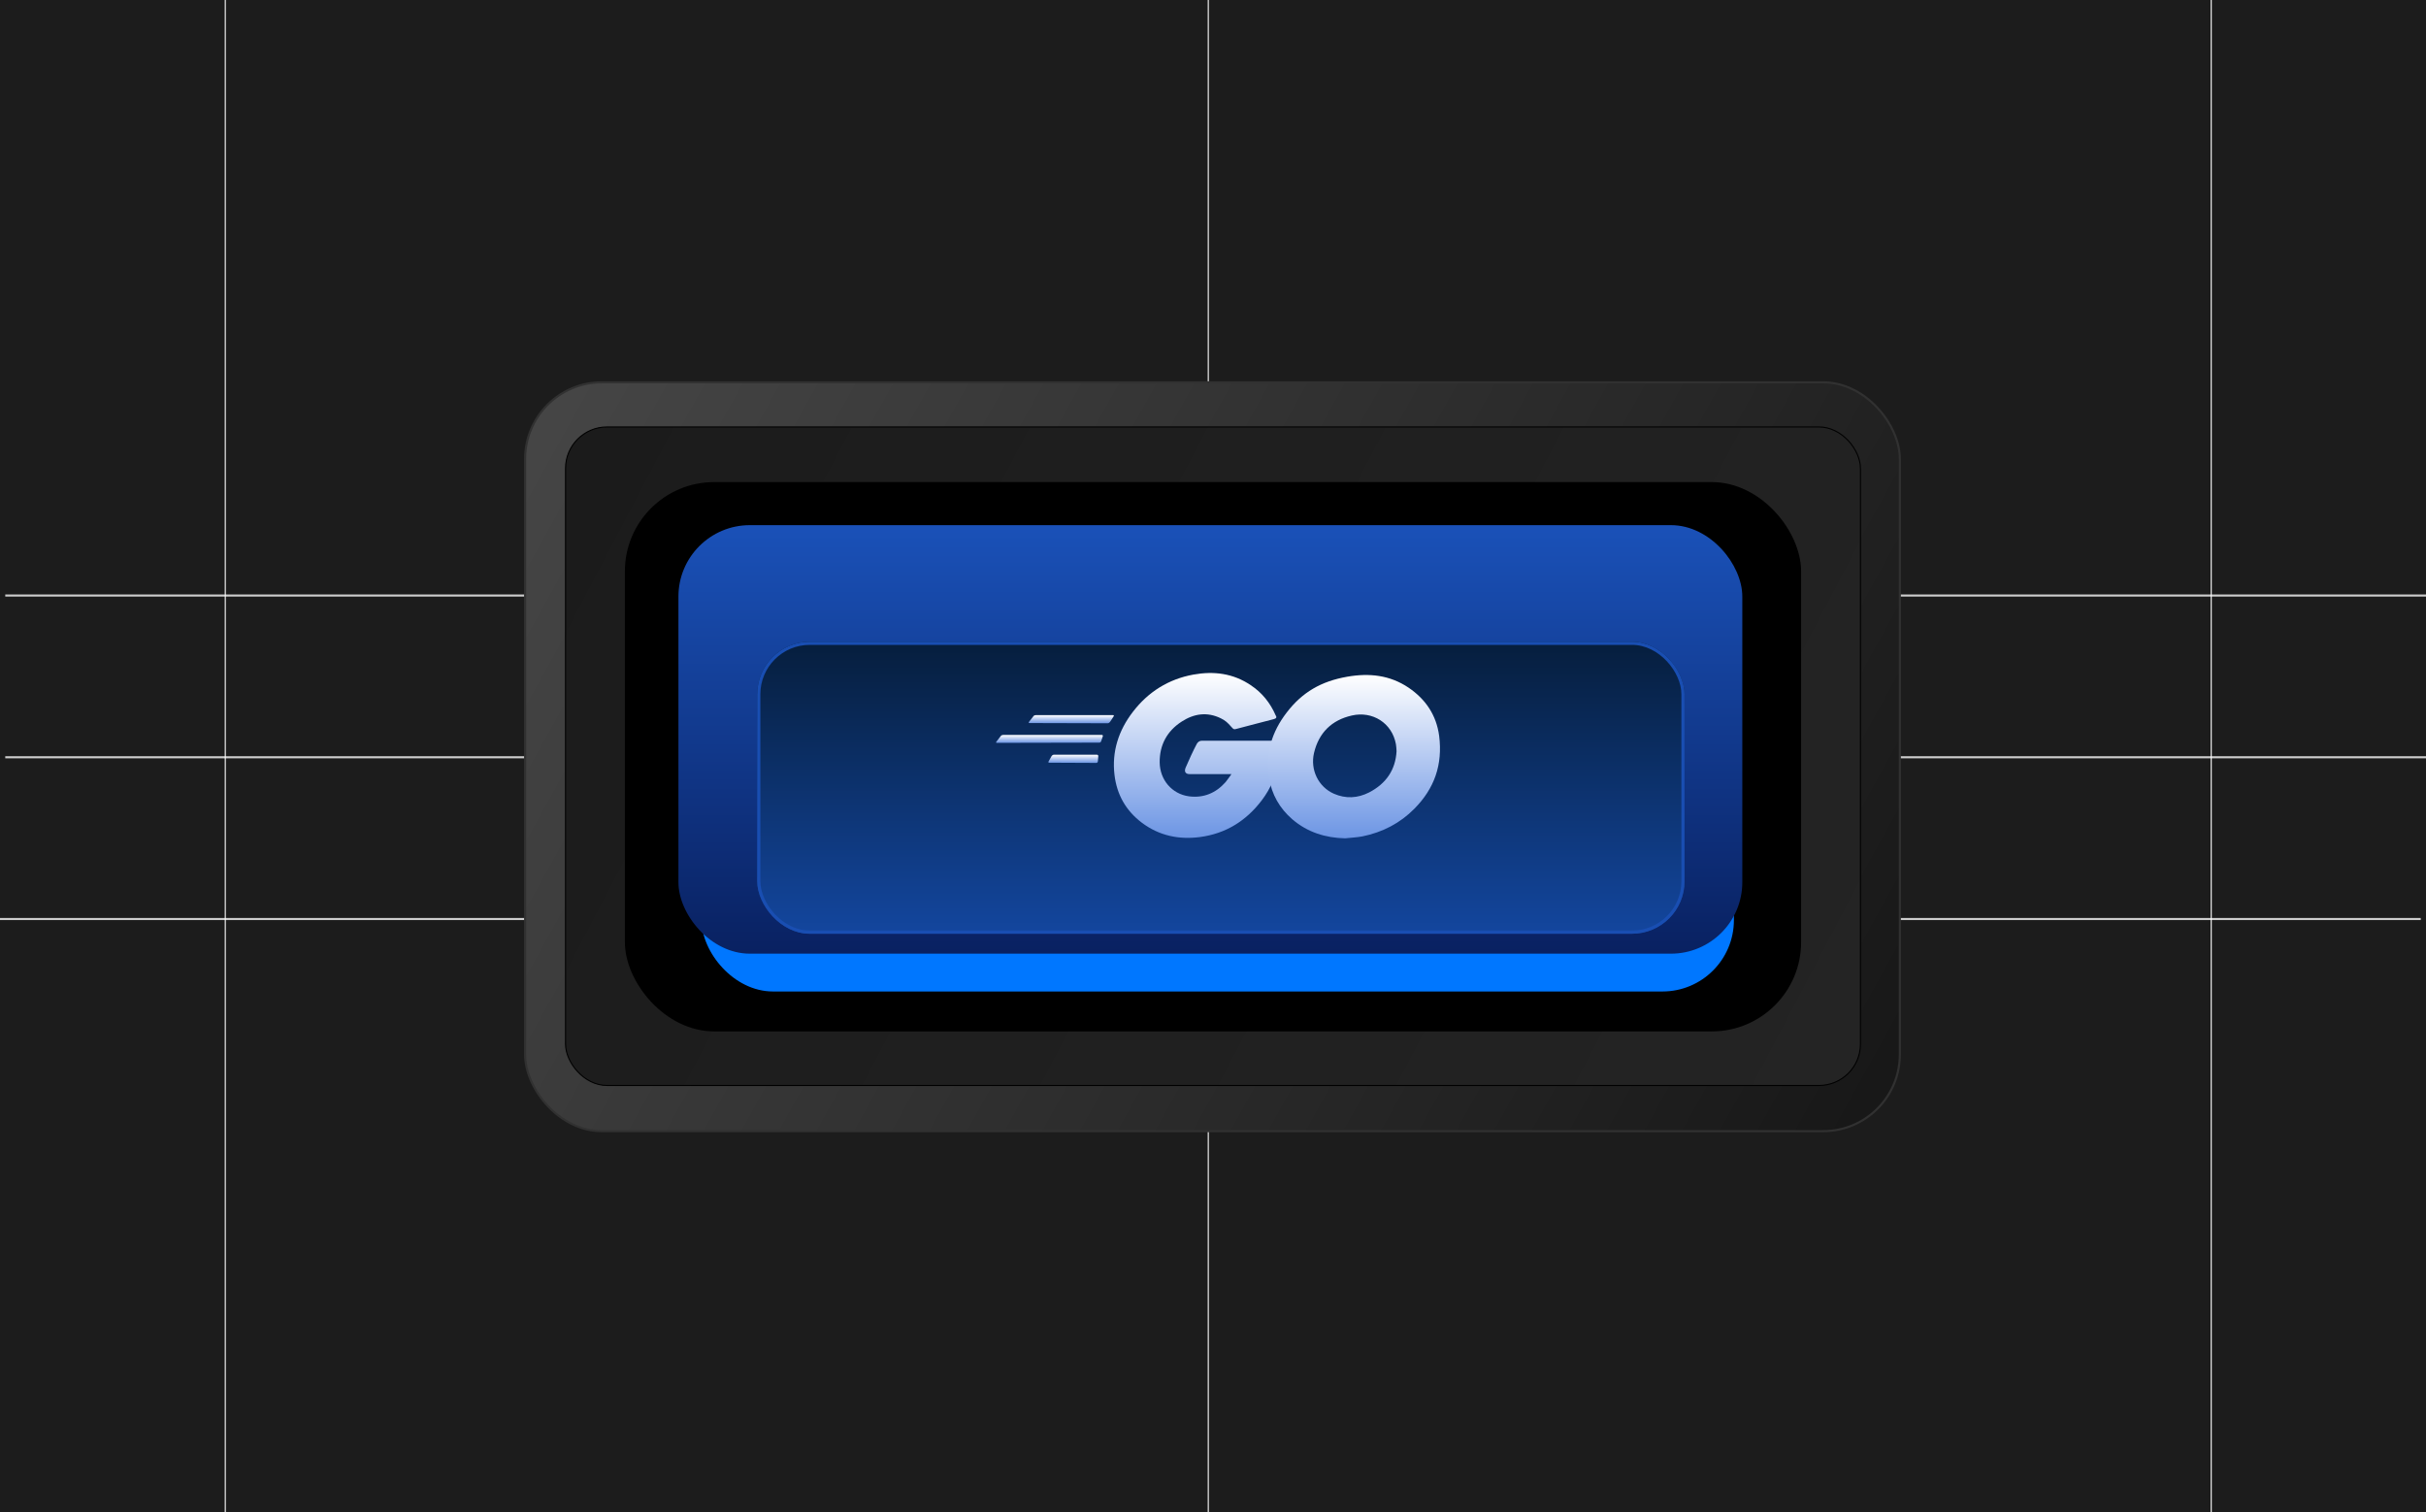 <svg width="2310" height="1440" viewBox="0 0 2310 1440" fill="none" xmlns="http://www.w3.org/2000/svg">
<g clip-path="url(#clip0_2297_1755)">
<rect width="2310" height="1440" fill="url(#paint0_linear_2297_1755)"/>
<line x1="2315" y1="567" x2="5" y2="567" stroke="#CCCCCC" stroke-width="2"/>
<line x1="2315" y1="721" x2="5" y2="721" stroke="#CCCCCC" stroke-width="2"/>
<line x1="2305" y1="875" x2="-5" y2="875" stroke="#CCCCCC" stroke-width="2"/>
<line x1="2105.5" y1="-2.18557e-08" x2="2105.5" y2="1440" stroke="white"/>
<line x1="214.5" y1="-2.18557e-08" x2="214.5" y2="1440" stroke="white"/>
<line x1="1150.5" y1="-2.18557e-08" x2="1150.5" y2="1440" stroke="white"/>
<rect x="500" y="364" width="1309" height="713" rx="73" fill="url(#paint1_linear_2297_1755)" stroke="#313131" stroke-width="2"/>
<rect x="538.5" y="406.5" width="1233" height="627" rx="39.5" fill="url(#paint2_linear_2297_1755)" stroke="black"/>
<rect x="595" y="459" width="1120" height="523" rx="85" fill="black"/>
<g filter="url(#filter0_f_2297_1755)">
<rect x="668" y="548" width="983" height="396" rx="68" fill="#0077FF"/>
</g>
<g filter="url(#filter1_i_2297_1755)">
<rect x="648" y="516" width="1013" height="408" rx="68" fill="url(#paint3_linear_2297_1755)"/>
</g>
<g filter="url(#filter2_di_2297_1755)">
<rect x="713" y="581" width="883" height="278" rx="50" fill="url(#paint4_linear_2297_1755)"/>
<rect x="714.5" y="582.5" width="880" height="275" rx="48.5" stroke="#194EB2" stroke-width="3"/>
</g>
<path fill-rule="evenodd" clip-rule="evenodd" d="M980.339 688.436C979.516 688.436 979.31 688.026 979.721 687.41L984.043 681.872C984.455 681.256 985.484 680.846 986.307 680.846H1059.78C1060.6 680.846 1060.81 681.462 1060.39 682.077L1056.9 687.41C1056.48 688.026 1055.45 688.641 1054.84 688.641L980.339 688.436Z" fill="url(#paint5_linear_2297_1755)"/>
<path fill-rule="evenodd" clip-rule="evenodd" d="M949.265 707.308C948.441 707.308 948.236 706.897 948.647 706.282L952.969 700.744C953.381 700.128 954.41 699.718 955.233 699.718H1049.08C1049.9 699.718 1050.31 700.333 1050.11 700.949L1048.46 705.872C1048.25 706.692 1047.43 707.103 1046.61 707.103L949.265 707.308Z" fill="url(#paint6_linear_2297_1755)"/>
<path fill-rule="evenodd" clip-rule="evenodd" d="M999.069 726.18C998.246 726.18 998.04 725.564 998.452 724.949L1001.33 719.821C1001.74 719.205 1002.57 718.59 1003.39 718.59H1044.55C1045.37 718.59 1045.79 719.205 1045.79 720.026L1045.37 724.949C1045.37 725.769 1044.55 726.385 1043.93 726.385L999.069 726.18Z" fill="url(#paint7_linear_2297_1755)"/>
<path fill-rule="evenodd" clip-rule="evenodd" d="M1212.69 684.744C1199.72 688.026 1190.87 690.487 1178.11 693.769C1175.03 694.59 1174.82 694.795 1172.14 691.718C1169.06 688.231 1166.79 685.974 1162.47 683.923C1149.51 677.564 1136.95 679.41 1125.22 687C1111.23 696.026 1104.03 709.359 1104.23 725.974C1104.44 742.385 1115.76 755.923 1132.01 758.18C1146.01 760.026 1157.74 755.103 1167 744.641C1168.85 742.385 1170.5 739.923 1172.56 737.051C1165.15 737.051 1155.89 737.051 1132.84 737.051C1128.52 737.051 1127.49 734.385 1128.93 730.897C1131.6 724.538 1136.54 713.872 1139.42 708.538C1140.04 707.308 1141.48 705.256 1144.57 705.256H1219.48C1219.07 710.795 1219.07 716.333 1218.24 721.872C1215.98 736.641 1210.42 750.18 1201.37 762.077C1186.55 781.564 1167.2 793.667 1142.72 796.949C1122.55 799.615 1103.82 795.718 1087.36 783.41C1072.13 771.923 1063.48 756.744 1061.22 737.872C1058.54 715.513 1065.13 695.41 1078.71 677.769C1093.32 658.692 1112.67 646.59 1136.34 642.282C1155.68 638.795 1174.2 641.051 1190.87 652.333C1201.78 659.513 1209.6 669.359 1214.74 681.256C1215.98 683.103 1215.16 684.128 1212.69 684.744Z" fill="url(#paint8_linear_2297_1755)"/>
<path d="M1280.81 798.18C1262.08 797.769 1245 792.436 1230.59 780.128C1218.45 769.667 1210.83 756.333 1208.36 740.538C1204.66 717.359 1211.04 696.846 1225.03 678.59C1240.06 658.897 1258.17 648.641 1282.66 644.333C1303.65 640.641 1323.41 642.692 1341.31 654.795C1357.57 665.872 1367.65 680.846 1370.33 700.538C1373.83 728.231 1365.8 750.795 1346.66 770.077C1333.08 783.821 1316.41 792.436 1297.27 796.333C1291.71 797.359 1286.16 797.564 1280.81 798.18ZM1329.78 715.308C1329.58 712.641 1329.58 710.59 1329.17 708.538C1325.46 688.231 1306.74 676.744 1287.18 681.256C1268.05 685.564 1255.7 697.667 1251.17 716.949C1247.47 732.949 1255.29 749.154 1270.1 755.718C1281.42 760.641 1292.74 760.026 1303.65 754.487C1319.91 746.077 1328.76 732.949 1329.78 715.308Z" fill="url(#paint9_linear_2297_1755)"/>
</g>
<defs>
<filter id="filter0_f_2297_1755" x="620.6" y="500.6" width="1077.8" height="490.8" filterUnits="userSpaceOnUse" color-interpolation-filters="sRGB">
<feFlood flood-opacity="0" result="BackgroundImageFix"/>
<feBlend mode="normal" in="SourceGraphic" in2="BackgroundImageFix" result="shape"/>
<feGaussianBlur stdDeviation="23.7" result="effect1_foregroundBlur_2297_1755"/>
</filter>
<filter id="filter1_i_2297_1755" x="646" y="500" width="1015" height="424" filterUnits="userSpaceOnUse" color-interpolation-filters="sRGB">
<feFlood flood-opacity="0" result="BackgroundImageFix"/>
<feBlend mode="normal" in="SourceGraphic" in2="BackgroundImageFix" result="shape"/>
<feColorMatrix in="SourceAlpha" type="matrix" values="0 0 0 0 0 0 0 0 0 0 0 0 0 0 0 0 0 0 127 0" result="hardAlpha"/>
<feMorphology radius="8" operator="erode" in="SourceAlpha" result="effect1_innerShadow_2297_1755"/>
<feOffset dx="-2" dy="-16"/>
<feGaussianBlur stdDeviation="38.5"/>
<feComposite in2="hardAlpha" operator="arithmetic" k2="-1" k3="1"/>
<feColorMatrix type="matrix" values="0 0 0 0 0 0 0 0 0 0 0 0 0 0 0 0 0 0 0.25 0"/>
<feBlend mode="normal" in2="shape" result="effect1_innerShadow_2297_1755"/>
</filter>
<filter id="filter2_di_2297_1755" x="675" y="546" width="973" height="368" filterUnits="userSpaceOnUse" color-interpolation-filters="sRGB">
<feFlood flood-opacity="0" result="BackgroundImageFix"/>
<feColorMatrix in="SourceAlpha" type="matrix" values="0 0 0 0 0 0 0 0 0 0 0 0 0 0 0 0 0 0 127 0" result="hardAlpha"/>
<feOffset dx="7" dy="10"/>
<feGaussianBlur stdDeviation="22.5"/>
<feComposite in2="hardAlpha" operator="out"/>
<feColorMatrix type="matrix" values="0 0 0 0 0 0 0 0 0 0 0 0 0 0 0 0 0 0 0.25 0"/>
<feBlend mode="normal" in2="BackgroundImageFix" result="effect1_dropShadow_2297_1755"/>
<feBlend mode="normal" in="SourceGraphic" in2="effect1_dropShadow_2297_1755" result="shape"/>
<feColorMatrix in="SourceAlpha" type="matrix" values="0 0 0 0 0 0 0 0 0 0 0 0 0 0 0 0 0 0 127 0" result="hardAlpha"/>
<feMorphology radius="17" operator="erode" in="SourceAlpha" result="effect2_innerShadow_2297_1755"/>
<feOffset dx="1" dy="20"/>
<feGaussianBlur stdDeviation="27.2"/>
<feComposite in2="hardAlpha" operator="arithmetic" k2="-1" k3="1"/>
<feColorMatrix type="matrix" values="0 0 0 0 0 0 0 0 0 0 0 0 0 0 0 0 0 0 0.25 0"/>
<feBlend mode="normal" in2="shape" result="effect2_innerShadow_2297_1755"/>
</filter>
<linearGradient id="paint0_linear_2297_1755" x1="5.022" y1="1.96121e-05" x2="2304.98" y2="1440" gradientUnits="userSpaceOnUse">
<stop stop-color="#1C1C1C"/>
<stop offset="1" stop-color="#1C1C1C"/>
</linearGradient>
<linearGradient id="paint1_linear_2297_1755" x1="511.181" y1="363" x2="1797.82" y2="1078" gradientUnits="userSpaceOnUse">
<stop stop-color="#464646"/>
<stop offset="1" stop-color="#171717"/>
</linearGradient>
<linearGradient id="paint2_linear_2297_1755" x1="557.246" y1="406" x2="1752.75" y2="1034" gradientUnits="userSpaceOnUse">
<stop stop-color="#1B1B1B"/>
<stop offset="1" stop-color="#242424"/>
</linearGradient>
<linearGradient id="paint3_linear_2297_1755" x1="1154.5" y1="516" x2="1154.5" y2="924" gradientUnits="userSpaceOnUse">
<stop stop-color="#1A51B8"/>
<stop offset="1" stop-color="#092161"/>
</linearGradient>
<linearGradient id="paint4_linear_2297_1755" x1="1154.5" y1="581" x2="1154.5" y2="859" gradientUnits="userSpaceOnUse">
<stop stop-color="#061E3D"/>
<stop offset="1" stop-color="#13469E"/>
</linearGradient>
<linearGradient id="paint5_linear_2297_1755" x1="1020.06" y1="680.846" x2="1020.06" y2="688.641" gradientUnits="userSpaceOnUse">
<stop stop-color="white"/>
<stop offset="1" stop-color="#6C95E4"/>
</linearGradient>
<linearGradient id="paint6_linear_2297_1755" x1="999.3" y1="699.718" x2="999.3" y2="707.308" gradientUnits="userSpaceOnUse">
<stop stop-color="white"/>
<stop offset="1" stop-color="#6C95E4"/>
</linearGradient>
<linearGradient id="paint7_linear_2297_1755" x1="1022.02" y1="718.59" x2="1022.02" y2="726.385" gradientUnits="userSpaceOnUse">
<stop stop-color="white"/>
<stop offset="1" stop-color="#6C95E4"/>
</linearGradient>
<linearGradient id="paint8_linear_2297_1755" x1="1140.06" y1="640.776" x2="1140.06" y2="797.746" gradientUnits="userSpaceOnUse">
<stop stop-color="white"/>
<stop offset="1" stop-color="#6C95E4"/>
</linearGradient>
<linearGradient id="paint9_linear_2297_1755" x1="1289.23" y1="642.675" x2="1289.23" y2="798.18" gradientUnits="userSpaceOnUse">
<stop stop-color="white"/>
<stop offset="1" stop-color="#6C95E4"/>
</linearGradient>
<clipPath id="clip0_2297_1755">
<rect width="2310" height="1440" fill="white"/>
</clipPath>
</defs>
</svg>
